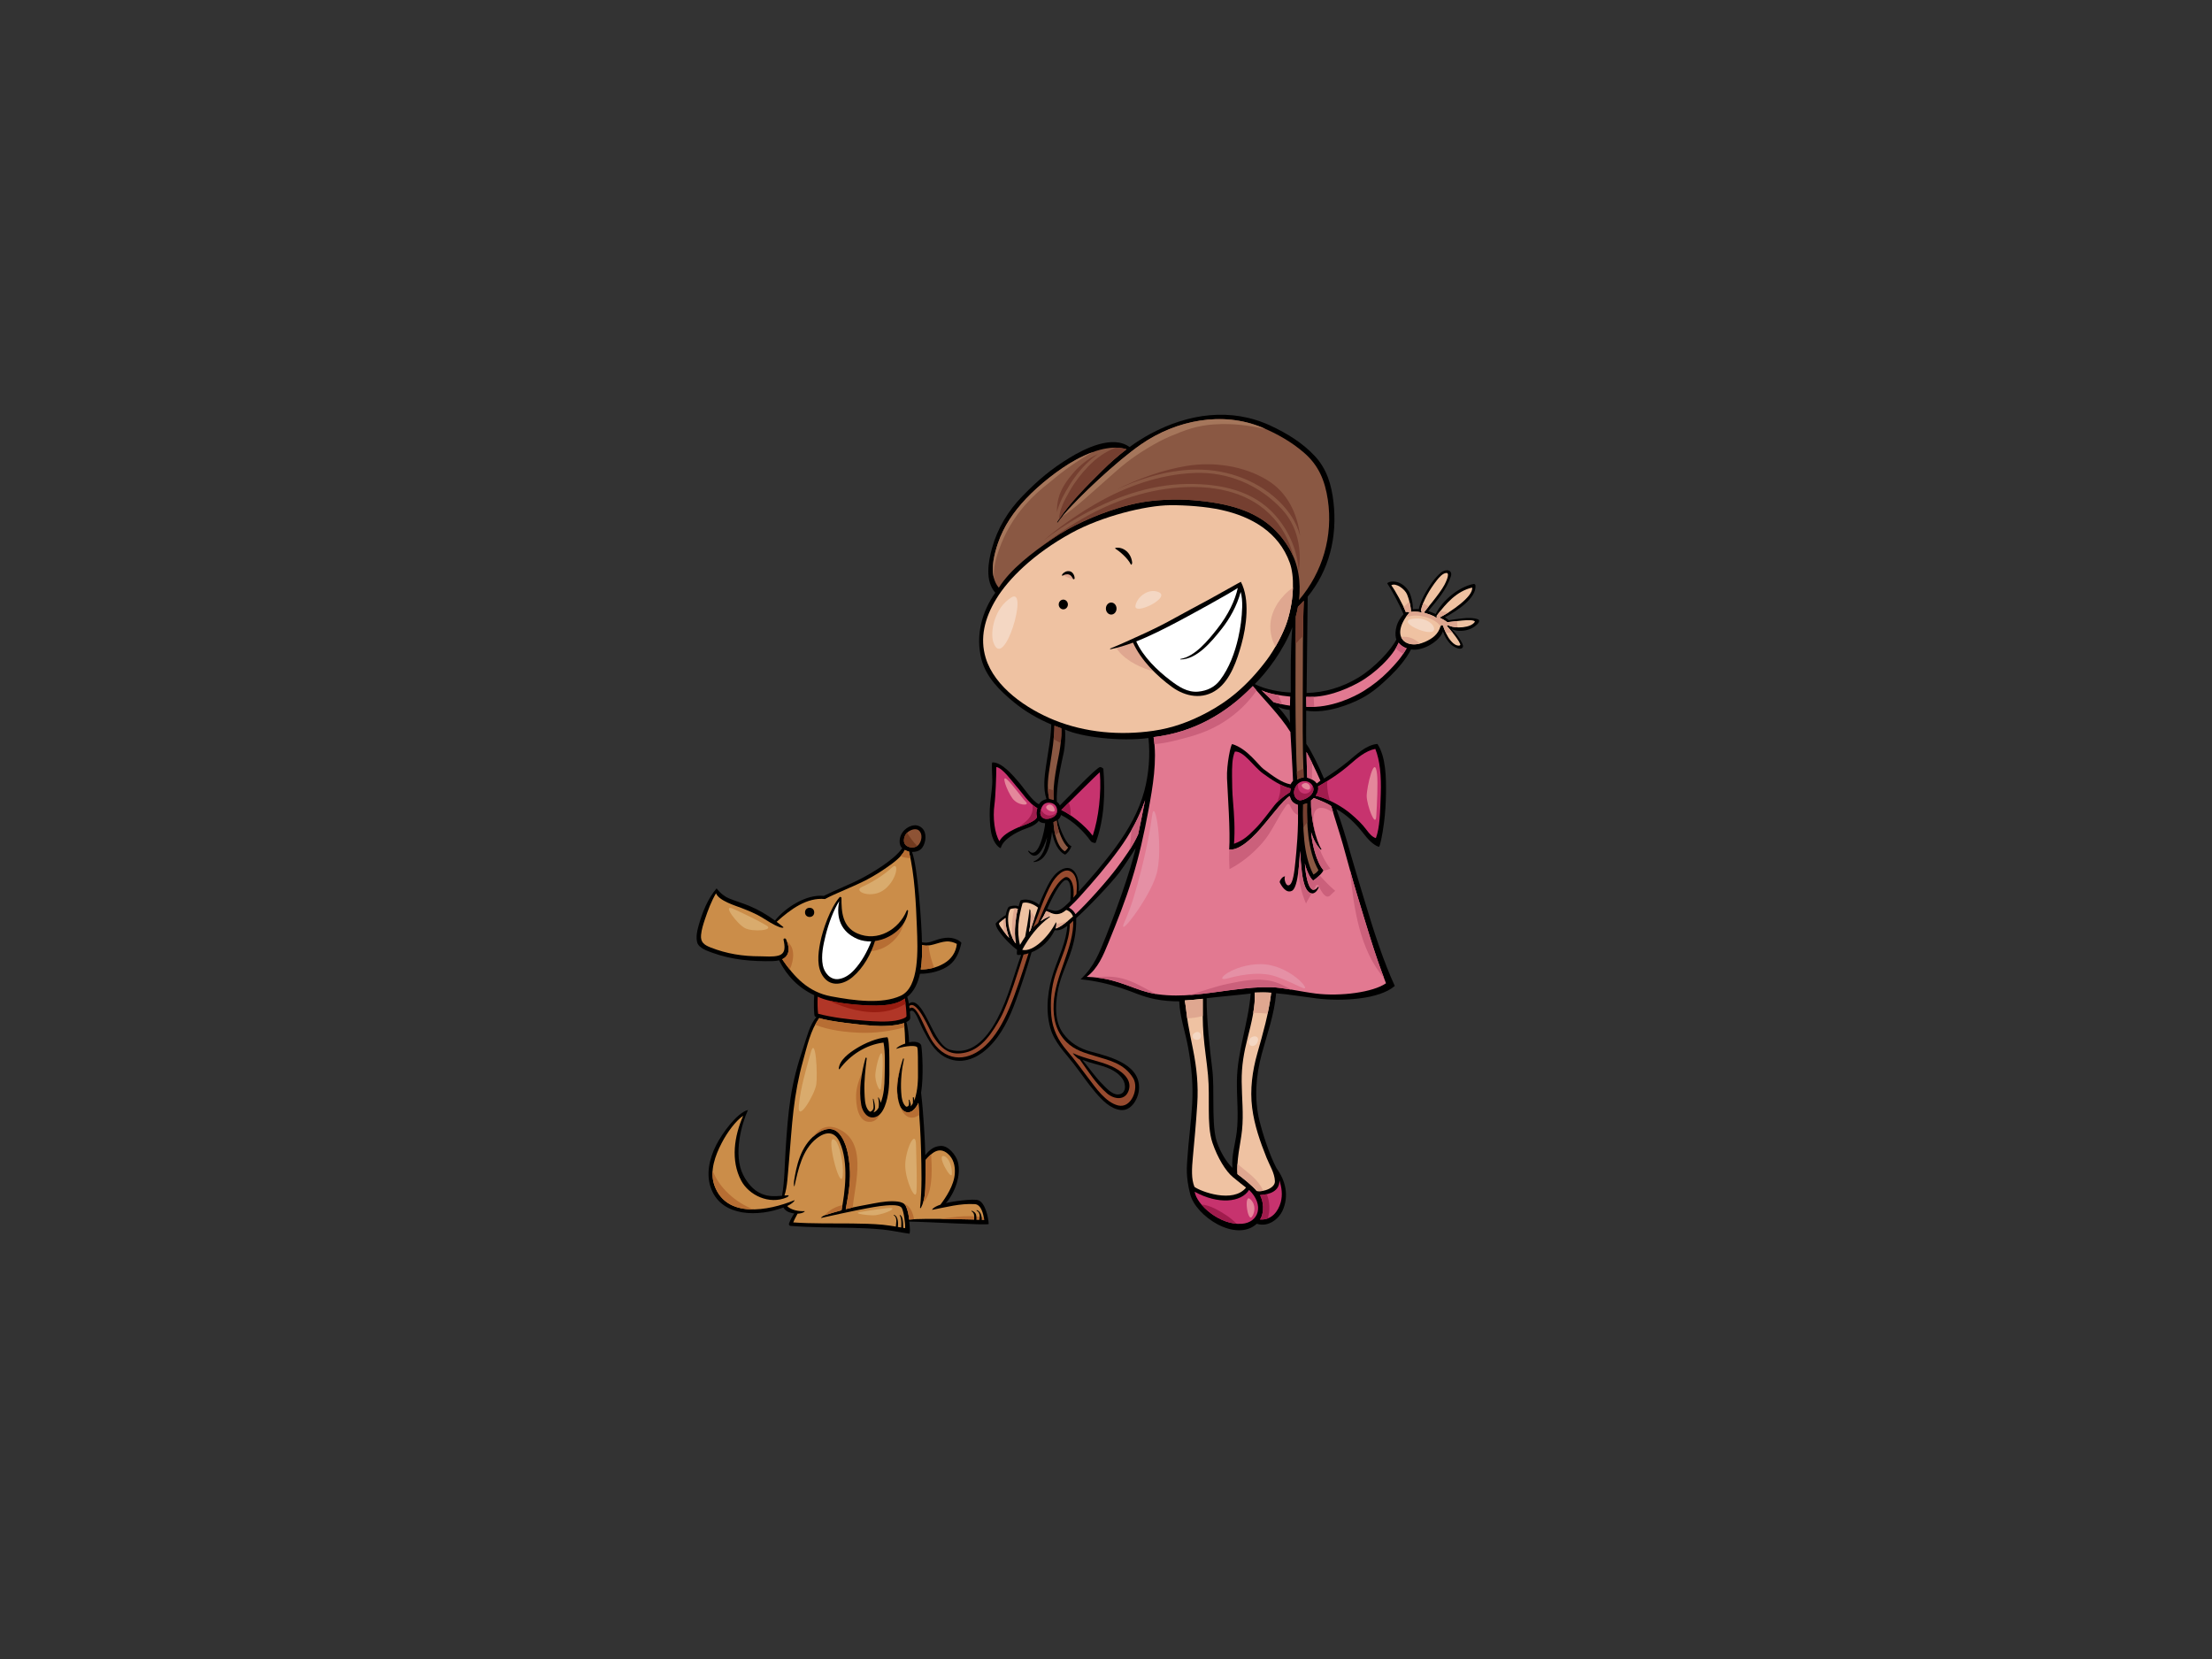 <?xml version="1.0" encoding="utf-8"?>
<!-- Generator: Adobe Illustrator 17.0.0, SVG Export Plug-In . SVG Version: 6.00 Build 0)  -->
<!DOCTYPE svg PUBLIC "-//W3C//DTD SVG 1.1//EN" "http://www.w3.org/Graphics/SVG/1.1/DTD/svg11.dtd">
<svg version="1.1" id="Layer_1" xmlns="http://www.w3.org/2000/svg" xmlns:xlink="http://www.w3.org/1999/xlink" x="0px" y="0px"
	 width="800px" height="600px" viewBox="0 0 800 600" enable-background="new 0 0 800 600" xml:space="preserve">
<rect x="0" y="0" width="800" height="600" fill="#333333" stroke="none"/>
<g>
	<path d="M534.564,223.998c-1.693-0.619-3.46-0.573-5.25-0.396c-1.189,0.116-4.893,0.585-5.343,0.699
		c-0.299-0.227-0.792-0.715-1.41-1.027c4.575-2.443,11.437-7.002,11.071-11.513c-0.031-0.406-0.385-0.626-0.75-0.552
		c-5.305,1.075-11.258,5.928-13.644,10.884c-0.056-0.051-2.261-0.999-2.691-1.07c3.262-3.964,6.48-7.52,8.163-12.524
		c0.806-2.409-1.792-2.935-3.641-1.352c-2.318,1.99-4.036,4.674-5.313,6.861c-0.954,1.624-2.078,3.848-2.644,6.336
		c-0.314-0.13-1.745-0.094-2.166,0.049c0.17-2.012-0.676-5.387-1.461-6.591c-3.272-5.034-8.169-3.299-7.717-2.695
		c1.078,1.436,4.444,7.579,5.839,11.045c-3.503,3.771-3.078,7.937-2.587,9.14c-2.012,3.944-7.945,10.24-13.646,13.711
		c-5.985,3.644-12.418,5.463-18.824,5.617c0-0.825,0.355-29.073,0.396-34.811c7.731-9.497,10.807-21.539,9.316-34.323
		c-0.714-6.131-2.379-11.827-6.637-16.441c-4.465-4.842-10.154-8.323-16.087-11.081c-14.322-6.673-29.74-4.413-43.391,2.898
		c-2.657,1.424-5.192,3.051-7.624,4.823c-6.076-4.496-16.153,0.498-21.594,3.817c-6.81,4.153-11.464,8.102-17.068,13.835
		c-5.201,5.314-9.1,11.727-11.074,18.871c-1.368,4.932-2.621,11.898,1.178,16.159c-4.88,6.87-7.183,15.45-5.047,23.931
		c1.665,6.611,6.742,11.548,11.852,15.735c4.054,3.322,8.617,5.952,13.436,7.982c-0.122,5.05-1.168,10.003-1.897,14.998
		c-0.549,3.766-1.132,8.284,0.171,12.003c-1.216,0.27-2.093,0.787-2.728,1.86c-2.489-1.213-5.082-5.436-7.474-8.199
		c-1.997-2.305-5.936-7.017-9.354-6.952c-0.463,0.009,0.086,5.479-0.071,7.879c-0.18,2.795-0.749,6.065-0.872,8.861
		c-0.116,2.523-0.024,6.032,0.468,8.507c0.954,4.813,3.45,5.935,3.502,5.726c0.807-3.368,6.253-5.868,7.704-6.5
		c1.807-0.78,4.617-1.381,6.032-3.332c0.358,0.473,1.008,0.808,2.301,0.868c-0.099,2.339-2.419,13.515-5.834,10.006
		c-0.146-0.151-0.399,0.023-0.268,0.209c2.862,4.085,5.432-0.726,6.822-5.174c-0.468,3.704-1.661,7.563-4.829,8.741
		c-0.137,0.05-0.099,0.258,0.046,0.247c4.613-0.26,6.082-6.403,6.553-10.945c1.015,5.884,3.513,7.761,4.75,8.282
		c0.646-0.373,1.827-1.656,2.276-3.094c-1.475-0.215-4.158-5.565-4.953-9.497c0.606-0.384,1.019-1.088,1.168-1.756
		c4.555,2.191,8.596,6.352,10.752,9.46c0.316,0.451,1.684,0.898,1.818,0.53c3.162-8.551,3.435-18.108,2.759-26.664
		c-0.02-0.224-0.793-0.663-1.145-0.674c-1.241-0.021-11.355,10.741-14.607,13.914c-0.198-0.549-0.592-1.018-1.063-1.341
		c-0.343-5.366,1.597-13.714,2.543-18.095c0.341-1.583,0.68-6.341,0.375-8.028c5.821,2.71,20.118,4.409,30.208,3.065
		c0.672,6.307,0.095,13.117-1.452,18.962c-1.987,7.494-5.759,14.144-10.301,20.372c-3.95,5.425-10.195,12.691-13.485,16.195
		c0.584-6.042-2.348-11.064-7.44-7.167c-2.414,1.843-3.773,5.008-5.06,7.658c-0.682,1.417-1.282,2.854-1.836,4.308
		c-0.596-0.632-3.625-2.645-6.665-1.627c-0.353,0.683-0.526,1.634-0.719,2.231c-0.91-0.669-3.396-0.101-3.634,0.174
		c-0.253,0.294-0.92,1.736-1.013,2.957c-0.973,0.465-2.765,1.988-3.547,2.871c-0.339,0.384,0.25,1.749,1.001,2.813
		c2.123,3.018,4.995,5.679,6.643,6.863c-0.085,0.631-0.251,1.843,0.253,1.855c0.399,0.011,0.801-0.008,1.201-0.041
		c-2.548,7.011-4.665,15.632-8.624,23.132c-4.201,7.943-9.85,13.229-17.118,11.173c-3.79-1.078-6.526-8.152-8.78-12.227
		c-1.068-1.93-3.618-6.501-6.073-4.407c-0.146-0.848-0.322-1.68-0.58-2.479c2.484-1.958,3.854-5.001,4.58-8.364
		c3.542,0.06,7.893-0.992,10.651-3.121c2.564-1.988,3.694-5.076,4.339-8.057c-0.675-0.884-2.071-1.515-3.537-1.759
		c-1.484-0.236-3.023-0.025-4.732,0.463c-2.127,0.603-3.789,1.649-5.994,1.068c-0.053-6.06-1.575-27.821-3.604-32.635
		c1.354-0.046,2.809-0.235,3.794-1.672c1.3-1.901,1.626-5.225-0.076-6.896c-2.247-2.211-5.549-0.64-7.013,1.272
		c-1.599,2.093-1.464,4.952-0.247,5.929c-2.933,4.338-11.441,9.211-14.665,10.9c-4.443,2.332-9.202,4.096-13.684,6.354
		c-6.329-0.669-13.874,4.2-17.662,8.923c-2.886-2.101-5.981-3.934-9.267-5.298c-2.426-1.016-4.797-1.672-7.342-2.712
		c-1.449-0.594-2.988-1.692-4.51-3.632c-3.271,3.817-5.243,8.902-6.572,13.729c-0.504,1.83-0.903,3.822-0.467,5.704
		c0.502,2.191,3.868,3.248,5.648,3.896c7.063,2.546,14.192,3.124,21.652,2.982c0.886-0.016,1.662-0.121,2.345-0.293
		c2.815,5.671,7.09,10.004,12.708,12.6c-0.22,2.215-0.118,7.513,0.223,7.68c0.177,0.092,0.366,0.158,0.549,0.239
		c-2.508,3.004-3.445,7.335-4.684,10.946c-2.06,5.988-3.668,11.982-4.634,18.25c-0.929,6.067-1.361,12.201-1.771,18.321
		c-0.378,5.695-0.332,11.483-1.321,17.119c-2.605,0.193-4.882,0.375-7.526-0.766c-2.92-1.258-5.123-3.987-6.52-6.754
		c-3.735-7.404-0.503-18.651,1.73-23.512c-3.925,1.014-9.28,8.321-11.486,12.671c-2.496,4.933-3.871,10.78-1.717,16.118
		c4,9.916,16.986,9.897,26.029,6.484c0.314,0.725,1.195,1.364,1.856,1.637c0.634,0.258,1.343,0.442,2.064,0.54
		c-0.816,1.161-1.492,2.514-1.9,3.563c-0.149,0.382,0.067,0.876,0.528,0.91c7.421,0.592,14.885,0.564,22.321,0.712
		c3.649,0.072,7.289,0.262,10.919,0.593c2.994,0.281,7.148,1.189,9.684,1.509c0.436,0.054,0.298-2.277,0.018-4.378
		c7.164,0.113,28.774,1.449,28.752,0.87c-0.083-1.944-1.138-7.601-3.719-8.572c-1.78-0.675-9.723,0.452-11.756,1.032
		c3.12-3.539,5.702-10.127,4.27-15.064c-0.668-2.31-3.316-5.649-5.995-5.624c-2.54,0.037-4.268,1.452-5.738,3.346
		c-0.05-4.31-0.675-15.536-1.52-22.554c0.971-6.083,0.419-14.962,0.082-16.982c-0.232-1.402-2.582-1.732-4.44-1.277
		c-0.036-2.355-0.494-6.038-0.974-7.298c1.092-0.561,1.357-1.018,1.404-1.438c0.039-0.42-0.047-1.603-0.14-2.378
		c1.74-1.717,3.178,3.564,4.951,6.86c1.954,3.618,3.767,7.31,7.481,9.421c5.779,3.282,11.616,0.845,15.887-3.191
		c4.847-4.579,7.825-11.001,10.05-17.129c2.015-5.576,3.882-11.195,5.655-17.409c3.738-1.44,6.662-4.444,8.381-8
		c1.779,0.236,3.106-0.467,4.549-1.581c-0.36,5.608-3.062,11.109-4.82,16.256c-2.244,6.566-3.233,14.004-1.31,20.785
		c1.458,5.126,5.263,8.786,8.411,12.854c2.677,3.464,5.105,7.111,7.967,10.447c2.324,2.704,5.301,5.857,9.038,6.289
		c3.671,0.425,6.136-3.724,6.55-6.753c1.28-9.362-9.576-12.362-17.293-14.37c-4.047-1.06-7.614-3.166-10.116-6.691
		c-2.978-4.188-2.777-9.764-1.998-14.594c1.466-9.094,7.077-15.187,6.782-27.001c4.056-3.563,12.635-12.552,15.707-16.63
		c1.622-2.161,4.708-6.895,5.797-8.741c-1.764,8.236-7.785,24.601-10.673,31.775c-2.439,6.049-4.29,11.094-9.249,15.721
		c5.63,0.585,10.053,1.668,14.75,3.194c4.582,1.489,7.395,3.033,12.167,3.988c3.094,0.624,6.108,0.8,8.76,0.8
		c0.177,5.399,2.209,11.18,3.181,16.499c1.265,6.924,1.896,13.59,1.5,20.627c-0.366,6.537-1.306,13.032-1.727,19.566
		c-0.189,2.973-0.664,6.57,1.028,13.123c2.039,7.88,16.459,17.525,24.069,10.623c4.427,1.415,8.098-2.087,9.288-4.682
		c2.392-5.194,1.246-10.842-2.14-15.36c-2.725-5.181-5.256-13.364-6.176-17.166c-1.958-8.094-1.31-16.214,0.817-24.185
		c1.884-7.056,4.585-14.356,5.2-21.966c4.439,0.361,10.168,1.31,14.604,1.86c9.292,1.148,22.74,0.353,28.314-4.513
		c-4.161-9.116-7.344-18.939-11.231-31.834c-1.664-5.512-3.337-11.01-4.925-16.545c-1.434-4.983-2.99-10.391-4.98-15.59
		c3.984,2.186,7.189,5.443,9.94,8.993c1.276,1.645,3.405,4.09,5.455,4.655c0.364,0.098,1.265-4.175,1.861-8.839
		c0.437-3.455,0.642-6.934,0.69-10.417c0.069-5.531,0.039-13.173-3.082-17.953c-4.129,0.344-7.674,3.936-10.784,6.467
		c-2.618,2.121-5.684,4.317-8.548,6.067c-1.564-3.887-4.994-10.755-6.408-12.556c-0.023-1.116-0.051-2.22-0.051-3.327
		c-0.011-2.887,0-5.775,0.017-8.666c7.538,1.188,16.268-2.487,20.09-4.508c4.034-2.135,7.252-5.051,10.516-8.218
		c2.626-2.543,5.578-6.031,7.317-9.428c4.259,0.757,10.475-3.05,11.539-6.56c0.544,1.678,1.582,3.536,2.901,4.754
		c0.721,0.672,3.537,2.44,4.295,0.977c0.556-1.07-2.562-5.238-4.146-6.526c3.17,1.401,7.614,0.459,9.764-2.218
		C534.96,224.968,535.15,224.214,534.564,223.998z M391.641,382.565c0.079-0.011,0.16,0.002,0.254,0.03
		c1.996,0.737,4.196,1.339,6.353,2.064c0.253-0.08,0.448,0.016,0.563,0.19c3.135,1.1,6.127,2.516,8.194,5.087
		c1.787,2.218,0.89,6.648-2.275,6.745c-0.12,0-0.206-0.028-0.289-0.081c-3.622,0.561-9.19-7.136-11.531-10.651
		c-0.327-0.415-0.633-0.836-0.908-1.279c-0.288-0.374-0.573-0.742-0.866-1.11C390.773,383.102,391.215,382.497,391.641,382.565z
		 M447.339,391.07c-0.073,6.167,0.682,12.298-0.069,18.445c-0.502,4.067-1.949,8.646-1.543,12.87
		c-2.158-2.082-4.282-5.539-5.61-9.343c-1.326-3.806-1.235-10.683-1.28-13.419c-0.08-4.733,0.121-8.949-0.488-13.66
		c-0.682-5.29-2.033-17.607-1.947-24.948c3.277-0.422,11.293-1.126,15.929-1.684C451.444,370.301,447.465,380.064,447.339,391.07z
		 M462.207,255.628c1.105,0.566,2.875,1.054,4.23,1.124c0.031,1.583,0.081,3.158,0.132,4.735
		C465.627,259.37,462.283,255.715,462.207,255.628z M466.81,250.444c-3.542-0.105-9.082-1.011-13.003-3.037
		c4.343-4.279,10.396-12.182,13.578-20.545C466.7,234.897,466.822,242.429,466.81,250.444z M387.1,325.85
		c-0.6,0.614-1.216,1.222-1.87,1.794c-1.082,0.938-2.467,2.007-3.973,1.74c-0.844-0.146-1.71-0.419-2.557-0.657
		c0.835-1.859,3.772-8.351,6.033-10.117C386.122,317.526,387.793,318.815,387.1,325.85z"/>
	<path fill="#C7336E" d="M375.052,295.508c-0.852,1.865-4.887,2.779-7.951,4.256c-1.994,0.961-4.572,2.366-5.654,4.462
		c-1.718-2.781-2.457-8.439-1.791-13.211c0.4-2.849,0.678-10.643,0.678-13.61c2.227,0.26,5.701,5.222,7.193,6.895
		c2.265,2.527,4.586,6.29,7.64,8.007C374.767,293.405,374.698,294.544,375.052,295.508z"/>
	<path fill="#C7336E" d="M397.772,279.293c0.586,7.509-0.405,16.493-2.576,22.954c-2.782-3.746-8.127-7.87-11.362-9.289
		C386.127,290.75,396.92,279.855,397.772,279.293z"/>
	<path fill="#CB8D49" d="M333.466,341.746c2.663,0.943,5.843-1.044,8.714-1.251c1.56-0.121,2.945,0.372,3.877,0.881
		c-0.297,3.035-1.989,5.489-4.646,7.054c-2.97,1.751-5.958,2.155-8.415,2.215C333.471,347.656,333.529,344.528,333.466,341.746z"/>
	<path fill="#8E5335" d="M327.955,301.258c1.056-1.064,3.475-2.138,4.688-0.576c0.996,1.278,0.699,3.313-0.258,4.639
		c-1.24,1.71-3.732,1.413-4.874,0.273C326.371,304.45,327.03,302.186,327.955,301.258z"/>
	<path fill="#723A1F" d="M328.058,301.171c-0.033,0.029-0.074,0.058-0.103,0.087c-0.924,0.929-1.584,3.192-0.444,4.336
		c0.972,0.977,2.902,1.296,4.223,0.325C330.313,304.596,329.139,302.916,328.058,301.171z"/>
	<path fill="#CB8D49" d="M331.734,378.801c0.339,0.805,0.221,5.482,0.268,8.193c0.065,3.561-0.062,7.154-1.154,10.565
		c-0.376,1.172-1.729,3.969-3.317,2.523c-1.262-1.159-1.498-3.367-1.608-5.18c-0.24-3.979,0.173-8.051,0.997-11.903
		c0.039-0.191-0.269-0.267-0.327-0.087c-1.732,5.287-3.136,11.535-1.15,16.93c0.741,2.002,2.673,3.26,4.638,1.838
		c0.811-0.591,1.643-1.838,2.08-2.811c0.462,6.167,0.792,11.399,0.935,16.898c0.179,7.01,0.403,14.013-0.344,20.993
		c-0.018,0.188,0.228,0.243,0.31,0.084c1.458-2.832,1.594-5.88,1.63-8.996c0.037-2.779,0.048-5.55,0.086-8.329
		c2.111-2.484,4.774-4.99,7.963-2.299c2.144,1.804,2.755,4.499,2.582,7.161c-0.283,4.381-3.282,8.747-5.192,11.297
		c-2.61,0.872-3.211,1.91-2.937,1.866c4.808-0.911,10.103-2.385,15.384-2.051c2.317,0.147,3.069,3.629,3.36,5.657
		c-2.868-0.041-21.75-0.67-27.146-0.064c-0.12-1.731-0.585-3.764-1.236-5.007c-0.525-0.987-1.773-1.383-2.918-1.517
		c-2.577-0.296-5.404,0.04-8.775,0.693c-3.359,0.647-6.71,1.203-9.994,2.053c1.316-6.805,1.747-10.899,1.452-14.957
		c-0.295-4.036-1.05-9.12-3.786-12.32c-2.462-2.878-6.003-1.691-8.589,0.328c-5.564,4.327-6.932,11.661-7.734,16.56
		c-0.262,1.603,0.044,2.448,0.128,2.065c1.356-6.103,2.828-13.19,7.983-17.23c3.371-2.644,6.581-2.702,8.406,1.39
		c3.338,7.49,1.816,18.291,0.626,24.566c-2.376,0.643-4.639,1.329-6.034,1.795c-0.836,0.277-1.667,1.054-1.307,0.975
		c2.298-0.505,11.616-2.582,16.629-3.497c3.01-0.552,6.111-1.124,9.179-1.107c1.149,0,2.795,0.183,3.298,0.968
		c0.76,1.182,1.392,6.091,1.224,7.351c-0.804-0.159-6.199-1.076-8.088-1.244c-3.713-0.341-7.444-0.412-11.164-0.458
		c-7.075-0.084-14.128,0.113-21.19-0.389c0.425-1.127,1.009-2.108,1.551-3.16c1.928-0.027,2.954-0.951,2.477-0.918
		c-1.9,0.126-4.858-0.34-6.231-1.849c2.22-1.021,2.978-2.245,2.565-2.077c-9.343,3.799-24.635,6.751-28.921-5.498
		c-1.77-5.071,0.333-10.707,2.637-15.158c2.063-3.992,5.066-8.029,7.808-9.923c-3.246,7.335-4.579,16.163-0.744,23.436
		c2.784,5.279,10.136,8.879,16.533,6.081c0.564-0.252,0.851-0.773,0.525-0.757c-0.3,0.02-1.107,0.068-1.394,0.088
		c1.054-3.001,1.181-7.352,1.678-12.783c0.544-6.018,0.888-12.056,1.601-18.066c0.715-6.018,1.796-11.999,3.434-17.84
		c1.424-5.076,2.732-11.202,5.88-15.469c3.331,1.169,15.025,2.487,19.552,2.775c2.918,0.189,7.807,0.162,11.123-0.974
		c0.198,1.987,0.369,5.113,0.413,7.407c-2.837,0.961-3.369,1.945-3.237,1.898C327.851,378.123,331.4,378.001,331.734,378.801z"/>
	<path fill="#B13627" d="M323.88,369.131c-3.478,0.547-7.361,0.292-10.857,0.041c-5.79-0.419-12.04-1.178-17.141-2.542
		c-0.221-1.895-0.264-4.136-0.137-6.178c4.35,2.215,13.575,2.978,18.294,3.185c8.412,0.364,11.404-1.182,13.226-2.514
		c0.332,2.386,0.53,4.232,0.586,6.359C327.866,368.064,325.711,368.843,323.88,369.131z"/>
	<path fill="#981D11" d="M319.301,365.893c2.995-0.396,5.719-1.396,8.215-2.808c-0.077-0.628-0.156-1.263-0.252-1.963
		c-1.822,1.332-4.814,2.878-13.226,2.514c-3.585-0.162-9.761-0.634-14.43-1.827C305.741,364.762,313.034,366.726,319.301,365.893z"
		/>
	<path fill="#CB8D49" d="M325.741,360.13c-6.84,3.123-16.77,1.781-25.182,0.207c-8.187-1.533-13.232-6.893-17.663-13.417
		c2.483-1.17,3.016-3.741,1.389-7.234c-0.21-0.451-1.019-0.355-0.903,0.197c0.496,2.344,0.903,5.002-1.906,5.732
		c-2.069,0.538-4.449,0.243-6.57,0.243c-6.25,0.007-12.07-0.896-17.908-3.191c-2.401-0.948-3.693-1.933-3.453-4.534
		c0.184-1.992,0.826-3.957,1.46-5.841c1.013-3.02,2.268-6.379,3.949-9.211c1.088,2.736,7.07,4.468,9.301,5.344
		c2.48,0.967,4.895,1.943,7.194,3.304c2.4,1.426,3.918,2.599,6.566,3.61c0.891,0.331,1.647,0.229,1.187-0.141
		c-0.751-0.622-1.528-1.223-2.32-1.811c5.065-4.56,10.977-8.909,17.484-8.235c3.452-1.912,10.728-4.663,15.305-7.098
		c2.577-1.376,5.059-2.911,7.428-4.603c2.209-1.568,4.971-3.54,6.166-6.061c0.458,0.292,0.967,0.495,1.472,0.565
		c2.071,8.498,2.533,18.78,2.873,27.508C331.923,343.413,332.576,357.007,325.741,360.13z"/>
	<path fill="#B76E33" d="M337.835,349.953c-0.975-2.598-1.713-5.243-2.025-8.008c-0.81,0.097-1.6,0.066-2.344-0.199
		c0.063,2.782,0.005,5.91-0.468,8.898C334.457,350.61,336.113,350.445,337.835,349.953z"/>
	<path fill="#B76E33" d="M311.101,373.509c5.477,0.195,10.776-0.556,16.007-1.943c-0.043-0.564-0.09-1.088-0.133-1.553
		c-3.316,1.136-8.205,1.162-11.123,0.974c-4.526-0.288-16.221-1.606-19.552-2.775c-0.545,0.742-1.021,1.559-1.466,2.395
		C299.877,372.669,306.008,373.321,311.101,373.509z"/>
	<path fill="#B76E33" d="M330.081,401.68c-1.965,1.422-3.897,0.164-4.638-1.838c-1.516-4.11-1.058-8.724,0.015-13.02
		c-1.335,3.771-1.607,7.883-0.43,11.792c0.558,1.84,1.452,4.45,3.379,5.307c1.474,0.65,2.856,0.175,4.064-0.738
		c-0.094-1.399-0.201-2.825-0.31-4.314C331.724,399.842,330.891,401.089,330.081,401.68z"/>
	<path fill="#B76E33" d="M318.551,400.726c-0.841,1.378-2.367,2.431-3.977,1.462c-1.93-1.148-2.542-3.4-2.883-5.486
		c-0.415-2.542-0.455-5.501-0.104-8.389c-1.013,2.458-1.859,4.967-1.958,7.613c-0.115,3.203,0.475,10.253,5.225,9.798
		c2.809-0.26,3.984-3.379,4.512-6.723C319.14,399.613,318.874,400.185,318.551,400.726z"/>
	<path fill="#B76E33" d="M308.397,436.712c0.885-8.95,5.475-23.94-5.424-28.552c-3.983-1.687-6.875,0.084-9.089,3.106
		c0.34-0.315,0.687-0.618,1.062-0.906c2.586-2.02,6.127-3.206,8.589-0.328c2.736,3.2,3.491,8.284,3.786,12.32
		c0.295,4.058-0.135,8.152-1.452,14.957C306.706,437.093,307.552,436.892,308.397,436.712z"/>
	<path fill="#B76E33" d="M336.905,424.92c0.105-2.482,0.026-4.961-0.152-7.434c-0.704,0.595-1.365,1.319-1.976,2.032
		c-0.038,2.779-0.049,5.55-0.086,8.329c-0.027,2.478-0.131,4.904-0.901,7.224C336.301,432.588,336.766,428.229,336.905,424.92z"/>
	<path fill="#B76E33" d="M346.097,440.055c-2.088,0.204-4.155,0.564-6.242,0.777c6.879,0.06,14.36,0.297,16.082,0.318
		c-0.04-0.266-0.086-0.571-0.146-0.874C352.61,439.734,349.337,439.743,346.097,440.055z"/>
	<path fill="#B76E33" d="M304.354,437.711c0.113-0.583,0.223-1.213,0.332-1.866c-2.383,0.511-4.901,1.778-6.366,3.661
		C299.715,439.04,301.978,438.353,304.354,437.711z"/>
	<path fill="#B76E33" d="M330.257,439.469c-0.503-1.624-1.429-3.525-3.223-4.029c0.211,0.184,0.387,0.395,0.521,0.641
		c0.651,1.243,1.117,3.275,1.236,5.007c0.497-0.06,1.109-0.105,1.81-0.143C330.512,440.449,330.404,439.955,330.257,439.469z"/>
	<path fill="#B76E33" d="M257.736,423.393c-0.134,1.758,0.016,3.51,0.607,5.208c2.345,6.688,7.968,8.84,14.112,8.799
		C265.907,434.788,260.204,429.709,257.736,423.393z"/>
	<path fill="#B76E33" d="M329.257,310.373c-0.167-0.814-0.332-1.631-0.522-2.418c-0.504-0.069-1.014-0.273-1.472-0.565
		c-0.384,0.811-0.944,1.561-1.58,2.265C326.778,310.117,328.003,310.342,329.257,310.373z"/>
	<path fill="#B76E33" d="M282.897,346.92c0.88,1.291,1.785,2.542,2.734,3.72c1.667-3.632,1.92-8.094-1.029-10.173
		C285.793,343.56,285.188,345.843,282.897,346.92z"/>
	<path fill="#B76E33" d="M315.41,339.895c-5.311,0.72-8.928-2.913-10.54-7.448c-0.331,3.071,0.176,6.075,2.258,8.295
		c7.15,7.635,19.316,0.613,20.02-8.625C324.219,336.12,319.994,339.276,315.41,339.895z"/>
	<path fill="#8A5843" d="M360.929,196.448c2.091-6.156,5.744-11.409,10.17-16.102c4.728-5.01,11.84-10.662,17.832-13.958
		c8.9-4.895,14.882-5.048,18.498-3.893c-3.124,2.372-6.077,4.984-8.855,7.75c-5.837,5.813-11.768,11.581-16.219,18.563
		c-0.079,0.122,0.116,0.214,0.195,0.102c3.897-5.716,20.286-21.411,30.224-28.263c12.581-8.678,29.323-12.062,43.82-5.984
		c5.374,2.252,10.502,5.181,14.927,8.978c5.404,4.644,7.67,10.177,8.705,17.096c1.959,13.114-1.878,26.235-10.426,36.255
		c0.748-6.49-0.185-13.083-3.632-18.839c-5.439-9.09-13.39-13.449-23.281-15.634c-5.28-1.164-12.9-2.001-18.888-1.84
		c-7.626,0.211-12.704,0.95-19.936,3.176c-7.785,2.396-16.749,6.368-23.473,11.015c-7.563,5.229-15.128,11.01-19.357,17.685
		C357.553,208.204,359.316,201.198,360.929,196.448z"/>
	<path fill="#A5765B" d="M384.181,186.788c1.204-0.748,2.314-1.612,3.475-2.5c5.243-3.992,15.038-13.347,19.78-17.031
		c4.241-3.3,10.733-7.337,15.735-9.441c5.695-2.4,9.849-3.924,15.897-4.323c7.188-0.475,12.581,0.424,18.559,1.622
		c-0.341-0.149-0.684-0.304-1.032-0.453c-14.497-6.077-31.238-2.693-43.82,5.984C403.881,166.782,389.836,179.985,384.181,186.788z"
		/>
	<path fill="#A5765B" d="M395.263,163.492c-1.919,0.687-4.023,1.628-6.331,2.896c-5.992,3.296-13.104,8.948-17.832,13.958
		c-4.426,4.693-8.079,9.946-10.17,16.102c-1.254,3.689-2.583,8.733-1.4,12.84c-0.432-3.515,0.683-7.43,1.789-10.544
		c2.095-5.922,5.287-11.406,9.449-16.129c2.736-3.094,5.747-5.81,8.952-8.247C384.532,170.252,389.718,166.547,395.263,163.492z"/>
	<path fill="#8A5843" d="M471.176,247.828c-0.039,11.183-0.143,22.188,0.311,33.361c-0.801,0.061-1.712,0.355-2.331,0.756
		c-0.927-17.102-0.588-45.171-0.52-58.942c0.32-1.176,0.585-2.364,0.797-3.564c0.736-0.708,1.439-1.439,2.11-2.182
		C471.178,224.469,471.195,241.754,471.176,247.828z"/>
	<path fill="#E27991" d="M466.552,255.213c-1.83-0.189-4.985-0.963-5.905-1.256c-1.413-1.469-2.891-2.89-4.389-4.285
		c2.905,1.395,6.863,1.888,10.37,2.264C466.589,252.726,466.538,254.113,466.552,255.213z"/>
	<path fill="#8A5843" d="M386.294,306.478c-0.246,0.542-0.772,1.109-1.189,1.408c-1.533-0.814-2.598-3.066-3.137-4.792
		c-0.597-1.9-0.854-3.807-0.958-5.761c0.397-0.148,0.771-0.332,1.121-0.55C382.482,300.243,384.474,305.118,386.294,306.478z"/>
	<path fill="#C7336E" d="M381.583,294.961c-0.83,0.812-2.145,1.267-3.254,1.2c-1.413-0.085-2.263-1.212-2.051-2.545
		c0.172-1.101,0.598-2.308,1.529-2.92c1.103-0.723,2.956-0.447,3.827,0.529C382.506,292.205,382.613,293.96,381.583,294.961z"/>
	<path fill="#8A5843" d="M383.093,272.288c-0.455,2.649-2.556,11.38-1.987,17.056c-0.51-0.245-1.066-0.363-1.635-0.4
		c-1.024-4.467-0.338-8.272,0.393-12.951c0.662-4.262,1.462-9.188,1.492-13.52c0.828,0.326,1.664,0.635,2.501,0.934
		C383.966,266.768,383.518,269.833,383.093,272.288z"/>
	<path fill="#EFC2A2" d="M381.305,260.435c-9.858-3.978-21.609-11.851-24.824-22.533c-2.128-7.076-0.481-14.221,3.861-21.343
		c4.339-7.117,13.348-16.24,27.147-23.804c11.081-6.081,26.873-9.969,35.726-10.041c5.655-0.046,12.925,0.484,18.446,1.696
		c10.903,2.395,20.792,7.984,24.807,19.14c1.658,4.605,1.669,12.648-0.837,20.833c-1.476,4.816-4.829,10.755-7.481,14.289
		c-7.314,9.744-14.311,15.132-21.616,19.027c-6.145,3.285-12.419,5.599-19.402,6.605
		C405.102,266.032,392.62,264.996,381.305,260.435z"/>
	<path fill="#974B2F" d="M380.444,319.406c1.322-2.281,4.436-5.955,7.054-4.054c2.363,1.719,1.984,5.708,1.813,7.944
		c-0.212,0.247-0.877,1.131-1.102,1.371c0.556-5.641-1.625-8.184-3.204-7.287c-1.935,1.096-3.49,3.572-4.556,5.443
		c-1.978,3.473-3.515,7.336-5.03,11.026v0.004c-0.615,0.487-1.215,1.012-1.776,1.575
		C375.864,330.253,377.601,324.314,380.444,319.406z"/>
	<path fill="#EFC2A2" d="M361.306,333.939c0.293-0.547,1.654-1.43,2.364-1.932c-0.167,1.891,0.435,4.895,1.311,7.199
		C364.392,338.666,361.009,334.491,361.306,333.939z"/>
	<path fill="#EFC2A2" d="M367.191,334.467c-0.177,1.749-0.212,4.659,0.244,6.742c-1.692-1.604-4.081-8.41-2.117-12.337
		c0.125-0.258,1.733-0.552,2.801-0.177C367.602,330.596,367.378,332.641,367.191,334.467z"/>
	<path fill="#EFC2A2" d="M368.906,341.732c-1.315-5.02-0.481-10.162,0.927-15.137c1.398-0.555,3.851,0.249,5.577,1.654
		c-0.984,2.696-1.827,5.45-2.714,8.184c-0.194,0.217-0.373,0.447-0.56,0.675c0.536-2.237,0.72-5.333,0.576-7.475
		c-0.04-0.635-0.373-0.954-0.396-0.762c-0.364,3.375-1.165,7.979-1.549,9.886C370.238,339.525,369.377,340.942,368.906,341.732z"/>
	<path fill="#974B2F" d="M356.43,378.145c-5.699,5.395-13.679,6.49-19.035-1.288c-3.166-4.598-5.702-14.196-8.444-12.138
		c-0.028-0.304-0.058-0.6-0.098-0.892c0.006-0.007,0.008-0.007,0.014-0.007c2.86-2.505,7.604,9.35,8.653,11.013
		c3.385,5.317,6.72,6.983,11.703,5.828c6.045-1.4,9.793-7.419,12.633-12.543c2.832-5.112,7.051-18.841,8.317-22.895
		c0.615-0.102,1.224-0.256,1.823-0.449C367.093,359.836,363.545,371.41,356.43,378.145z"/>
	<path fill="#974B2F" d="M409.847,389.955c-3.256-5.402-8.833-6.502-13.392-7.903c-4.09-1.249-7.724-2.16-10.84-5.275
		c-3.746-3.744-4.78-8.513-4.552-13.668c0.457-10.375,7.365-20.425,7.087-30.084c-0.143,0.128-1.061,1.016-1.244,1.169
		c-0.043,6.42-3.417,12.775-5.195,18.293c-1.531,4.738-1.918,9.86-1.483,14.857c0.44,4.954,2.5,8.984,5.707,12.707
		c2.757,3.193,5.162,6.54,7.708,9.898c2.628,3.459,6.252,8.767,10.743,9.852C409.224,400.978,412.009,393.55,409.847,389.955z
		 M405.936,396.06c-4.936,1.937-9.437-5.018-12.116-9.112c-0.857-1.085-1.658-2.225-2.525-3.308
		c-0.033-0.037-0.039-0.075-0.056-0.109c-0.466-0.411,0.068-1.258,0.671-0.919c0.919,0.523,1.98,0.841,3.023,1.172
		c0.522,0.112,1.04,0.286,1.554,0.456c0.064-0.002,0.132,0.009,0.202,0.032c0.348,0.138,0.715,0.264,1.086,0.398
		c0.549,0.178,1.096,0.36,1.636,0.564c0.042,0.019,0.086,0.028,0.132,0.044c0.127,0.048,0.249,0.099,0.373,0.149
		c2.736,0.982,5.535,2.176,7.033,4.608c0.103,0.173,0.2,0.35,0.289,0.539c0.273,0.459,0.457,0.95,0.502,1.478
		C408.065,393.658,407.713,395.363,405.936,396.06z"/>
	<path fill="#EFC2A2" d="M388.085,331.435c-0.424-1.077-1.243-1.952-2.46-2.35c-0.636,0.519-1.225,0.931-1.684,1.126
		c-2.323,0.983-3.547-0.006-5.592-0.712c-0.595,1.28-1.245,2.528-2.029,3.667c1.007-0.699,2.087-1.305,3.245-1.745
		c0.142-0.055,0.229,0.148,0.109,0.228c-4.242,3.033-7.498,7.293-9.971,11.868c3.897,0.984,9.643-4.849,12.134-9.876
		c0.21-0.416,0.38,0.976-0.087,2.16C383.122,335.564,385.551,333.721,388.085,331.435z"/>
	<path fill="#E27991" d="M404.803,307.02c-4.422,6.091-9.38,11.846-14.422,17.43c-0.899,0.987-2.391,2.549-3.796,3.821
		c1.071,0.521,1.872,1.354,2.378,2.361c4.341-4.054,11.446-12.03,14.966-16.724c2.773-3.698,5.799-7.897,7.71-12.182
		c0.741-3.456,1.431-6.935,2.11-10.421c0.122-0.644,0.254-1.285,0.395-1.926C411.975,295.707,408.731,301.612,404.803,307.02z"/>
	<path fill="#EFC2A2" d="M431.445,418.179c0.444-4.694,1.116-11.915,1.564-18.925c0.43-6.69-0.201-13.118-1.529-19.675
		c-0.64-3.169-1.282-6.338-1.841-9.521c-0.477-2.717-0.649-5.518-1.152-8.232c2.17-0.12,4.344-0.333,6.507-0.598
		c-0.01,5.186-0.068,8.578,0.257,12.877c0.375,4.992,1.19,9.778,1.645,14.765c0.388,4.218,0.256,8.49,0.286,12.724
		c0.029,3.737,0.121,8.23,1.35,11.808c1.85,5.393,4.773,10.176,7.339,12.297c2.565,2.126,3.947,3.176,4.777,3.81
		c-4.647,5.814-16.496,1.402-18.669-0.272C430.827,426.319,431,422.865,431.445,418.179z"/>
	<path fill="#C7336E" d="M449.143,442.601c-7.977,0.599-16.37-6.901-17.079-11.596c8.499,4.694,16.814,3.898,19.68-0.652
		C457.374,435.788,455.238,442.143,449.143,442.601z"/>
	<path fill="#C7336E" d="M463.192,434.824c-0.867,3.177-3.251,6.535-7.475,6.212c0.867-1.22,1.923-4.812,0.006-8.815
		c3.508-0.191,7.111-1.472,6.993-5.332C463.537,429.466,463.934,432.112,463.192,434.824z"/>
	<path fill="#A01C4D" d="M443.586,439.57c-2.147-1.419-5.862-3.755-9.066-3.939c2.833,3.359,7.703,6.54,12.674,6.938
		C446.104,441.421,444.85,440.407,443.586,439.57z"/>
	<path fill="#A01C4D" d="M458.518,440.657c0.83-2.897,0.78-5.994-0.388-8.768c-0.775,0.182-1.593,0.287-2.405,0.331
		c1.917,4.004,0.861,7.596-0.006,8.815C456.761,441.114,457.694,440.973,458.518,440.657z"/>
	<path fill="#EFC2A2" d="M454.728,380.964c-1.803,6.389-2.707,13.035-1.87,19.663c0.799,6.317,2.878,12.272,5.242,18.156
		c1.092,2.723,2.883,5.422,2.992,8.424c0.086,2.475-4.16,3.975-6.551,3.537c-1.77-2.036-4.62-4.334-6.991-6.112
		c-0.176-2.207,0-4.685,0.431-7.796c0.378-2.703,0.94-5.376,1.218-8.092c0.607-5.85-0.085-11.698-0.129-17.563
		c-0.049-5.833,0.777-10.365,2.197-16.014c1.23-4.895,2.843-11.072,2.53-16.187c1.97-0.086,3.947-0.086,5.945,0.05
		C458.844,366.601,456.794,373.619,454.728,380.964z"/>
	<path fill="#E27991" d="M485.742,305.636c1.668,5.89,3.2,11.812,4.975,17.668c3.561,11.691,6.352,21.535,10.548,32.311
		c-4.688,3.278-16.466,4.816-25.396,3.718c-5.046-0.621-11.533-2.152-16.195-2.305c-3.876-0.117-8.584,0.268-14.691,1.066
		c-8.859,1.154-17.344,2.727-26.281,1.503c-8.586-1.178-13.764-5.921-25.672-6.309c4.067-3.064,5.982-7.774,7.871-12.395
		c3.097-7.569,6.065-15.017,8.488-22.862c2.631-8.497,4.344-16.323,5.973-25.05c1.558-8.375,3.194-17.821,1.851-26.398
		c14.29-1.681,26.104-8.374,35.885-18.442c3.704,4.488,10.015,10.791,13.547,16.523c0.012,0.019,0.034,0.019,0.052,0.024
		c0.066,1.542,0.801,13.486,0.948,17.709c-0.33,0.336-0.663,0.844-0.902,1.281c-3.156-0.578-6.207-2.886-9.758-5.535
		c-1.913-1.419-5.832-7.382-11.318-9.03c-0.508-0.153-2.109,7.451-1.898,12.433c0.246,5.682,1.263,19.431,0.779,25.694
		c3.674,0.415,8.057-4.036,9.911-5.973c4.064-4.248,9.618-12.189,12.025-13.354c0.311,1.645,1.188,2.668,2.878,3.176
		c0.396,8.871-0.538,17.063-0.858,20.479c-0.395,4.274-0.934,7.477-1.923,8.349c-1.471,1.287-2.354-2.114-1.825-2.96
		c-0.972-0.096-2.105,1.744-1.917,2.15c0.573,1.226,2.29,4.192,4.442,3.049c2.379-1.265,2.702-12.059,2.917-14.379
		c0.338,5.825,0.765,10.319,1.85,12.941c1.272,3.077,3.578,3.245,4.889,0.219c0.067-0.159-0.163-0.298-0.272-0.159
		c-3.016,3.869-4.524-3.726-4.725-8.532c0.35,2.06,1.852,5.393,2.966,6.22c0.938-0.498,3.256-2.521,3.746-3.745
		c-2.482-2.722-4.143-9.451-4.462-13.75c0.75,2.43,1.836,4.689,3.444,6.294c0.142,0.139,0.333-0.088,0.236-0.231
		c-1.978-2.967-3.886-11.401-3.722-17.544c0.355-0.268,0.703-0.554,0.997-0.871c2.776,1.039,5.311,2.122,6.323,2.933
		C482.808,296.169,484.428,301.003,485.742,305.636z"/>
	<path fill="#C7336E" d="M445.915,289.593c-0.249-2.947-0.322-5.932-0.333-8.891c-0.01-3.024-0.016-6.53,1.032-8.888
		c3.275-0.23,6.723,5.456,10.225,7.979c2.879,2.076,6.429,4.559,10.029,5.396c-0.046,0.161-0.264,0.923-0.315,1.313
		c-2.025,1.275-3.979,2.695-5.637,4.757c-1.654,2.066-4.516,6.046-6.795,8.31c-2.724,2.7-4.192,4.269-7.826,5.597
		C446.693,299.924,446.366,294.881,445.915,289.593z"/>
	<path fill="#8A5843" d="M476.831,314.713c-0.513,0.789-1.242,1.274-1.819,1.575c-3.748-6.956-3.846-17.792-3.702-25.367
		c0.337-0.11,1.098-0.235,1.414-0.388C472.575,296.897,472.816,307.633,476.831,314.713z"/>
	<path fill="#753F30" d="M386.74,177.792c-1.746,3.103-3.599,6.467-3.737,10.059c4.373-6.551,10.006-12.062,15.572-17.606
		c2.777-2.766,5.73-5.378,8.855-7.75c-1.105-0.353-2.436-0.583-4.005-0.591c-3.639,1.444-6.96,3.791-9.779,6.703
		C390.974,171.368,388.627,174.442,386.74,177.792z"/>
	<path fill="#753F30" d="M459.002,185.722c-8.637-8.305-20.917-10.253-32.523-9.421c-13.174,0.942-25.991,5.722-37.219,12.58
		c-4.337,2.649-8.713,5.623-12.833,8.938c1.375-1.004,2.768-1.988,4.163-2.949c6.724-4.646,15.688-8.619,23.473-11.015
		c7.232-2.227,12.31-2.966,19.936-3.176c5.988-0.161,13.608,0.676,18.888,1.84c9.891,2.186,17.841,6.545,23.281,15.634
		c0.655,1.091,1.194,2.224,1.669,3.372C466.518,195.577,463.455,190.001,459.002,185.722z"/>
	<path fill="#753F30" d="M463.485,184.032c-8.179-8.691-19.407-13.441-31.36-12.989c-12.588,0.471-24.895,4.852-35.735,11.102
		c-5.697,3.285-11.174,6.971-16.301,11.098c-0.95,0.771-1.901,1.555-2.828,2.357c4.241-3.283,8.724-6.209,13.165-8.748
		c11.818-6.746,25.263-11.69,39.008-11.822c11.787-0.12,23.948,2.248,31.983,11.568c4.983,5.786,7.99,12.952,8.27,20.396
		C470.919,198.786,469.353,190.265,463.485,184.032z"/>
	<path fill="#753F30" d="M388.134,171.066c-2.187,2.558-4.388,5.639-5.256,8.945c-0.475,1.778-0.647,3.529-0.643,5.289
		c0.578-2.582,1.797-5.04,3.109-7.378c2.054-3.651,4.498-7.173,7.485-10.131c1.335-1.326,2.765-2.525,4.26-3.606
		C393.665,165.787,390.598,168.181,388.134,171.066z"/>
	<path fill="#753F30" d="M458.363,173.665c-8.488-5.197-19.4-6.751-29.149-5.165c-8.612,1.402-17.319,4.523-25.311,8.499
		c10.253-4.693,21.742-7.93,32.97-7.016c11.395,0.921,23.081,6.518,29.761,16.089c1.664,2.387,2.828,4.995,3.581,7.724
		C469.164,185.716,465.665,178.137,458.363,173.665z"/>
	<path fill="#753F30" d="M471.255,230.057c0.049-4.989,0.135-9.779,0.289-12.799c-0.671,0.742-1.374,1.474-2.11,2.182
		c-0.213,1.199-0.477,2.388-0.797,3.564c-0.012,2.779-0.037,6.148-0.061,9.883C469.419,231.865,470.314,230.906,471.255,230.057z"/>
	<path fill="#753F30" d="M469.018,279.119c0.041,0.965,0.088,1.914,0.139,2.826c0.619-0.4,1.53-0.695,2.331-0.756
		c-0.04-1.033-0.057-2.055-0.086-3.089C470.566,278.319,469.764,278.666,469.018,279.119z"/>
	<path fill="#753F30" d="M383.082,300.866c-0.475-1.387-0.823-2.83-0.952-4.083c-0.35,0.218-0.723,0.402-1.121,0.55
		c0.087,1.628,0.293,3.22,0.695,4.802C382.124,301.67,382.59,301.251,383.082,300.866z"/>
	<path fill="#753F30" d="M381.04,285.845c-0.674-0.231-1.35-0.436-2.035-0.611c-0.007,0-0.014-0.006-0.02-0.006
		c0.054,1.212,0.194,2.438,0.485,3.716c0.569,0.037,1.125,0.155,1.635,0.4C380.995,288.266,380.984,287.078,381.04,285.845z"/>
	<path fill="#753F30" d="M383.604,268.778c0.188-1.664,0.316-3.459,0.253-5.373c-0.837-0.299-1.673-0.608-2.501-0.934
		c-0.01,1.576-0.127,3.236-0.298,4.909C381.923,267.766,382.772,268.237,383.604,268.778z"/>
	<path fill="#753F30" d="M472.803,297.337c-0.125-2.517-0.125-4.873-0.08-6.804c-0.316,0.152-1.077,0.277-1.414,0.388
		c-0.046,2.535-0.058,5.435,0.074,8.431C471.82,298.661,472.297,297.987,472.803,297.337z"/>
	<path fill="#C7336E" d="M488.226,276.457c2.519-2.197,5.673-4.965,9.173-5.598c1.698,4.181,2.185,9.86,1.967,16.274
		c-0.235,6.995-0.316,12.045-1.757,15.989c-1.328-0.399-2.338-1.59-3.371-2.971c-1.628-2.181-3.509-3.947-5.578-5.717
		c-3.358-2.874-8.39-5.609-12.823-6.662c0.747-1.048,1.088-2.244,0.853-3.331C480.747,282.166,484.72,279.517,488.226,276.457z"/>
	<path fill="#E27991" d="M477.542,282.327c-0.44,0.343-0.877,0.683-1.32,1.019c-0.274-0.4-0.638-0.77-1.142-1.073
		c-0.753-0.46-1.453-0.891-2.306-1.006c-0.153-3.243-0.158-5.968-0.264-9.315C473.641,274.027,475.865,278.477,477.542,282.327z"/>
	<path fill="#C7336E" d="M474.859,284.507c1.165,2.92-3.595,5.249-5.003,4.907c-1.41-0.336-2.768-2.574-1.071-5.196
		C470.487,281.595,473.948,282.221,474.859,284.507z"/>
	<path fill="#A01C4D" d="M375.168,292.306c-0.615-0.345-1.194-0.787-1.757-1.275c0.125,0.993,0.109,1.977-0.199,2.914
		c-0.671,2.003-2.066,3.127-3.72,4.377c-0.39,0.299-0.784,0.602-1.178,0.903c2.835-1.182,5.994-2.088,6.74-3.717
		C374.698,294.544,374.767,293.405,375.168,292.306z"/>
	<path fill="#A01C4D" d="M386.553,290.274c-1.202,1.2-2.188,2.175-2.719,2.684c0.963,0.422,2.117,1.102,3.331,1.923
		C387.313,293.304,387.136,291.749,386.553,290.274z"/>
	<path fill="#A01C4D" d="M380.993,294.656c-2.071,0.912-3.921-0.347-4.475-2.035c-0.108,0.329-0.187,0.667-0.24,0.995
		c-0.212,1.333,0.638,2.46,2.051,2.545c1.109,0.066,2.424-0.389,3.254-1.2c0.534-0.513,0.755-1.232,0.738-1.94
		C382.194,293.698,381.78,294.31,380.993,294.656z"/>
	<path fill="#A01C4D" d="M462.931,283.684c0.343,2.056-0.11,4.288-1.071,6.529c1.441-1.504,3.035-2.667,4.692-3.712
		c0.051-0.39,0.27-1.151,0.315-1.313C465.539,284.876,464.217,284.342,462.931,283.684z"/>
	<path fill="#A01C4D" d="M481.03,289.622c-0.621-1.868-1.011-3.833-1.044-5.803c-0.007-0.469,0.019-0.92,0.058-1.37
		c-1.107,0.694-2.227,1.361-3.354,1.993c0.235,1.087-0.105,2.283-0.853,3.331C477.525,288.174,479.295,288.817,481.03,289.622z"/>
	<path fill="#A01C4D" d="M474.859,284.507c-0.048-0.112-0.104-0.216-0.16-0.324c-0.027,0.097-0.065,0.188-0.113,0.278
		c-0.073,0.741-0.371,1.456-0.935,1.944c-1.048,0.928-2.796,0.813-3.654-0.348c-0.578-0.781-0.64-1.733-0.491-2.685
		c-0.263,0.231-0.504,0.515-0.721,0.846c-1.697,2.622-0.339,4.86,1.071,5.196C471.264,289.756,476.025,287.427,474.859,284.507z"/>
	<path fill="#E27991" d="M502.148,242.777c-2.674,2.728-5.696,5.095-8.938,7.115c-3.382,2.105-11.879,6.34-20.738,5.735
		c0.009-1.266-0.054-2.334-0.053-3.6c6.8,0.324,13.469-2.185,18.94-5.165c5.576-3.038,12.482-9.407,14.456-14.419
		c0.737,1.018,2.078,1.766,2.914,2.012C506.93,237.721,504.661,240.209,502.148,242.777z"/>
	<path fill="#CB607B" d="M462.244,251.363c-2.159-0.359-4.258-0.862-5.986-1.691c1.498,1.395,2.976,2.816,4.389,4.285
		c0.518,0.165,1.738,0.479,3.032,0.759c-0.109-0.308-0.201-0.619-0.302-0.927C463.005,252.974,462.633,252.162,462.244,251.363z"/>
	<path fill="#CB607B" d="M409.211,300.193c-0.144,2.433-0.371,4.854-0.726,7.249c1.19-1.867,2.29-3.78,3.153-5.716
		c0.741-3.456,1.431-6.935,2.11-10.421c0.122-0.644,0.254-1.285,0.395-1.926C412.85,293.137,411.18,296.743,409.211,300.193z"/>
	<path fill="#CB607B" d="M466.483,287.913c-2.407,1.165-7.961,9.105-12.025,13.354c-1.854,1.936-6.231,6.381-9.901,5.973
		c-0.064,2.36-0.043,4.725,0.103,7.092c4.544-2.366,8.426-5.576,11.831-9.428c3.687-4.163,5.579-9.444,8.902-13.855
		c0.238-0.319,0.78-0.427,0.994,0c0.645,1.271,1.51,3.297,3.066,3.662c-0.01-1.189-0.035-2.396-0.092-3.621
		C467.671,290.581,466.795,289.558,466.483,287.913z"/>
	<path fill="#CB607B" d="M475.176,298.332c-0.414-2.524-0.331-6.594,3.211-6.127c1.336,0.173,2.618,0.893,3.817,1.804
		c-0.251-0.819-0.503-1.645-0.738-2.458c-1.011-0.811-3.547-1.894-6.323-2.933c-0.294,0.317-0.642,0.604-0.997,0.871
		c-0.107,4.021,0.675,9.012,1.785,12.821C475.642,301.023,475.399,299.701,475.176,298.332z"/>
	<path fill="#CB607B" d="M481.143,314.159c-1.837-2.37-3.087-4.854-4.001-7.476c-1.33-1.553-2.284-3.551-2.953-5.713
		c0.319,4.299,1.98,11.028,4.462,13.75c-0.022,0.053-0.062,0.104-0.086,0.162C479.471,314.804,480.265,314.54,481.143,314.159z"/>
	<path fill="#CB607B" d="M396.614,353.554c9.272,1.078,14.235,4.834,21.659,5.972c-4.126-1.891-7.928-4.526-12.383-5.642
		C402.704,353.084,399.637,353.017,396.614,353.554z"/>
	<path fill="#CB607B" d="M500.544,353.716c-3.793-10.038-6.483-19.41-9.827-30.412c-0.878-2.896-1.694-5.798-2.499-8.71
		C489.583,328.333,491.703,343.469,500.544,353.716z"/>
	<path fill="#CB607B" d="M459.622,354.779c-5.163-1.098-10.504-0.027-15.596,1.046c-4.761,0.998-9.163,2.659-13.788,4.04
		c4.895-0.34,9.765-1.126,14.745-1.772c6.107-0.799,10.815-1.184,14.691-1.066c2.168,0.074,4.721,0.443,7.349,0.882
		C464.659,356.628,462.313,355.355,459.622,354.779z"/>
	<path fill="#CB607B" d="M429.969,266.539c4.362-1.198,8.613-2.904,12.453-5.33c4.809-3.037,8.888-6.907,12.037-11.473
		c-0.48-0.552-0.942-1.091-1.361-1.597c-9.781,10.068-21.595,16.762-35.885,18.442c0.129,0.839,0.221,1.695,0.302,2.546
		C421.739,268.803,426.122,267.604,429.969,266.539z"/>
	<path fill="#CB607B" d="M475.168,321.836c0.246-0.454,0.485-0.919,0.691-1.396c0.224-0.547,0.877-0.547,1.11,0
		c0.465,1.111,2.336,5.183,4.161,3.363c0.574-0.568,1.14-1.118,1.75-1.632c-2.043-1.715-3.858-3.627-5.63-5.61
		c-0.835,0.841-1.809,1.621-2.345,1.904c-1.114-0.827-2.616-4.16-2.966-6.22C472.1,316.181,473.147,321.978,475.168,321.836z"/>
	<path fill="#CB607B" d="M474.434,323.109c-0.887-0.074-1.762-0.872-2.387-2.391c-1.085-2.622-1.512-7.116-1.85-12.941
		c-0.107,1.133-0.239,4.289-0.624,7.368c0.246,3.958,1.112,7.843,2.772,11.63C472.936,325.496,473.702,324.314,474.434,323.109z"/>
	<path fill="#CB607B" d="M474.53,275.887c-0.793-1.602-1.514-3.009-2.021-3.935c0.106,3.347,0.111,6.071,0.264,9.315
		c0.628,0.081,1.174,0.34,1.716,0.652C474.489,279.911,474.565,277.895,474.53,275.887z"/>
	<path fill="#CB607B" d="M475.082,252.012c-0.882,0.05-1.77,0.061-2.663,0.017c-0.001,1.266,0.063,2.334,0.053,3.6
		c0.954,0.066,1.905,0.066,2.843,0.025C475.223,254.444,475.143,253.227,475.082,252.012z"/>
	<path fill="#CB607B" d="M506.503,235.87c0.345,0.204,0.688,0.377,1.036,0.526c0.417-0.624,0.817-1.259,1.19-1.941
		c-0.836-0.246-2.176-0.994-2.914-2.012c-0.268,0.671-0.624,1.372-1.053,2.081C505.387,235.113,506.073,235.615,506.503,235.87z"/>
	<path fill="#EFC2A2" d="M523.682,226.12c-0.24-0.119-0.49,0.172-0.297,0.381c0.171,0.184,3.9,4.356,4.705,6.396
		c0.248,0.632-0.462,0.677-1.067,0.527c-1.065-0.267-1.846-1.112-2.526-1.925c-1.018-1.216-1.956-3.28-2.589-5.122
		c-0.163-0.474-0.787-0.354-0.916,0.1c-0.838,2.915-2.923,4.47-5.618,5.666c-6.935,3.093-12.929-1.921-5.654-10.633
		c0.103-0.124-1.018-0.307-1.296-0.163c-0.966-2.587-3.793-7.752-5.242-9.675c1.637-1.019,4.947,1.384,5.711,3.316
		c1.168,2.979,1.433,5.463,1.414,6.293c2.014-0.258,3.445,0.134,3.734,0.234c0.319,0.108-0.053-0.628-0.157-0.717
		c0.74-3.473,3.213-7.698,5.827-11.013c0.767-0.968,2.014-2.432,3.316-2.562c1.675-0.17-0.338,3.77-0.64,4.335
		c-1.815,3.369-6.973,9.272-7.425,9.988c2.034,0.718,3.393,1.02,4.523,1.926c0.169,0.135,0.136-0.7,0.11-0.766
		c3.331-4.436,7.212-8.891,12.818-10.202c0.53,3.198-7.824,8.879-11.796,10.854c1.544,0.752,2.453,1.346,2.825,1.661
		c1.624-0.078,9.388-1.479,9.989-0.191C532.079,227.129,526.363,227.495,523.682,226.12z"/>
	<path fill="#DFA790" d="M403.363,233.776c2.488,4.326,7.862,7.158,12.417,8.612c6.004,1.918,12.06,0.548,17.343-2.769
		c9.518-5.99,14.158-16.022,14.532-26.724c-6.141,3.425-12.699,6.09-19.01,9.277C420.427,226.328,412.223,231.066,403.363,233.776z"
		/>
	<path fill="#DFA790" d="M387.652,207.323c-0.962-0.78-2.689-0.436-3.35,0.628c1.313,0.667,2.611,1.286,3.992,1.586
		C388.46,208.708,388.363,207.901,387.652,207.323z"/>
	<path fill="#DFA790" d="M462.144,218.089c-1.616,2.518-2.716,5.423-2.716,8.449c0.004,2.708,0.664,5.184,1.848,7.359
		c1.771-3.035,3.43-6.497,4.355-9.515c1.265-4.133,1.883-8.223,1.98-11.858C465.311,213.997,463.079,216.624,462.144,218.089z"/>
	<path fill="#DFA790" d="M362.808,332.61c0.072,1.469,0.182,2.941,0.337,4.4c0.785,1.02,1.577,1.96,1.836,2.196
		c-0.876-2.305-1.478-5.309-1.311-7.199C363.436,332.175,363.126,332.387,362.808,332.61z"/>
	<path fill="#DFA790" d="M367.191,334.467c0.187-1.826,0.411-3.871,0.928-5.772c-0.373-0.136-0.811-0.177-1.227-0.177
		c-0.148,0.441-0.277,0.893-0.357,1.352c-0.359,2.051-0.563,4.12-0.53,6.205c0.017,1.052,0.067,2.087,0.13,3.131
		c0.426,0.896,0.882,1.609,1.299,2.003C366.979,339.126,367.014,336.216,367.191,334.467z"/>
	<path fill="#DFA790" d="M372.716,329.684c0.134,2.143-0.05,5.207-0.58,7.425c0.187-0.228,0.366-0.458,0.56-0.675
		c0.492-1.518,0.978-3.035,1.47-4.544C373.864,331.022,373.392,330.243,372.716,329.684z"/>
	<path fill="#DFA790" d="M379.931,330.108c-0.493-0.19-1.001-0.412-1.581-0.608c-0.595,1.28-1.245,2.528-2.029,3.667
		c0.913-0.636,1.894-1.172,2.934-1.597C379.478,331.082,379.707,330.602,379.931,330.108z"/>
	<path fill="#DFA790" d="M386.376,332.916c-1.352,0.658-2.805,1.074-4.329,1.198c0.01,0.443-0.059,1.088-0.298,1.688
		C382.806,335.623,384.497,334.478,386.376,332.916z"/>
	<path fill="#DFA790" d="M434.994,367.442c-0.015-1.868-0.005-3.853,0-6.213c-2.164,0.265-4.337,0.478-6.507,0.598
		c0.394,2.123,0.59,4.3,0.882,6.45C431.261,368.236,433.182,367.946,434.994,367.442z"/>
	<path fill="#DFA790" d="M453.253,366.302c1.765,0.021,3.506,0.104,5.199,0.322c0.533-2.495,0.982-5.01,1.289-7.593
		c-1.998-0.136-3.975-0.136-5.945-0.05C453.936,361.275,453.676,363.786,453.253,366.302z"/>
	<path fill="#DFA790" d="M452.752,425.262c-1.731-1.524-3.523-2.862-5.202-4.311c-0.085,1.331-0.09,2.548,0,3.682
		c2.371,1.778,5.221,4.076,6.991,6.112c0.69,0.127,1.534,0.084,2.387-0.089C455.93,428.658,454.558,426.853,452.752,425.262z"/>
	<path fill="#DFA790" d="M523.682,226.12c0.912,0.469,2.172,0.727,3.494,0.784c-0.179-0.75-0.246-1.528-0.199-2.298
		c-1.56,0.186-2.949,0.383-3.534,0.413c-0.372-0.315-1.281-0.909-2.825-1.661c0.925-0.459,2.089-1.126,3.32-1.908
		c-1.008-0.077-2.026-0.227-3.021-0.462c-0.448,0.571-0.89,1.145-1.32,1.718c0.025,0.066,0.058,0.9-0.11,0.766
		c-1.13-0.906-2.489-1.208-4.523-1.926c0.149-0.235,0.834-1.061,1.732-2.17c-0.71-0.399-1.359-0.854-1.926-1.366
		c-0.391,0.96-0.694,1.898-0.884,2.788c0.104,0.089,0.477,0.825,0.157,0.717c-0.289-0.101-1.721-0.492-3.734-0.234
		c0.012-0.577-0.118-1.954-0.587-3.734c-0.665,0.696-1.347,1.376-2.051,2.036c0.308,0.656,0.568,1.265,0.755,1.765
		c0.278-0.144,1.399,0.039,1.296,0.163c-0.511,0.615-0.95,1.207-1.333,1.781c4.675-1.982,11.405,0.863,12.57,3.281
		c0.015-0.037,0.026-0.064,0.036-0.096c0.129-0.454,0.752-0.573,0.916-0.1c0.299,0.871,0.671,1.792,1.083,2.65
		c0.757-0.246,1.559-0.262,2.381-0.183c-1.002-1.244-1.903-2.255-1.987-2.343C523.192,226.292,523.442,226.001,523.682,226.12z"/>
	<path fill="#DFA790" d="M506.759,230.384c0.91,2.22,3.584,3.173,6.746,2.397C511.746,230.985,509.285,229.985,506.759,230.384z"/>
	<path d="M401.942,385.603c-4.509-2-9.344-2.604-13.851-4.691c-0.328-0.148,1.261,1.82,2.468,2.315
		c3.007,4.259,5.789,8.676,9.742,12.142c2.657,2.328,6.74,2.792,7.961-1.153C409.554,390.054,405.143,387.027,401.942,385.603z
		 M404.322,395.826c-2.216,0.063-4.379-2.497-5.804-3.928c-2.597-2.615-4.686-5.78-7.089-8.574c1.55,0.547,3.085,1.065,4.619,1.472
		c3.741,0.987,7.691,2.115,9.974,5.474C407.345,392.213,407.355,395.74,404.322,395.826z"/>
	<path d="M384.557,216.858c-0.914,0-1.658,0.79-1.658,1.758c0,0.969,0.743,1.761,1.658,1.761c0.915,0,1.662-0.792,1.662-1.761
		C386.218,217.648,385.471,216.858,384.557,216.858z"/>
	<path d="M401.889,217.915c-1.064,0-1.927,0.976-1.927,2.177c0,1.2,0.863,2.178,1.927,2.178c1.061,0,1.924-0.978,1.924-2.178
		C403.814,218.891,402.95,217.915,401.889,217.915z"/>
	<path d="M386.886,206.607c-1.118-0.213-2.039,0.306-2.639,1.022c-0.304,0.359-0.088,0.693,0.014,0.612
		c0.568-0.456,1.661-0.694,2.387-0.432c0.747,0.268,1.078,0.899,1.473,1.594c0.124,0.208,0.532,0.024,0.532-0.222
		C388.658,208.14,387.998,206.817,386.886,206.607z"/>
	<path d="M403.475,198.129c-0.136,0.024-0.206,0.216-0.078,0.298c1.265,0.807,4.349,3.227,5.614,5.747
		c0.113,0.228,0.499-0.178,0.446-0.716C409.124,200.004,406.335,197.703,403.475,198.129z"/>
	<path d="M448.775,210.42c-0.021-0.067-7.864,4.411-11.665,6.473c-4.044,2.196-8.125,4.31-12.132,6.561
		c-3.929,2.209-7.948,4.198-12.046,6.055c-3.767,1.71-7.467,3.451-11.395,5.04c-0.121,0.052-0.046,0.269,0.081,0.245
		c2.735-0.543,5.458-1.38,8.15-2.376c2.849,6.304,8.566,12.022,14.072,16.021c4.918,3.567,11.171,4.724,16.358,0.926
		c4.868-3.565,7.212-10.707,8.765-16.247C450.796,226.589,452.125,216.725,448.775,210.42z"/>
	<path fill="#FFFFFF" d="M447.822,230.688c-1.211,5.349-3.258,10.926-6.6,15.31c-1.976,2.587-4.677,3.839-7.875,4.141
		c-3.869,0.371-7.138-1.841-10.065-4.067c-4.752-3.611-9.852-8.552-12.344-14.087c5.141-2.018,10.507-4.767,15.206-7.249
		c4.198-2.221,18.007-9.753,21.517-12.093c-0.928,4.352-3.39,9.695-7.551,14.936c-3.131,3.946-7.891,9.853-13.147,10.723
		c-0.135,0.02-0.135,0.215,0.011,0.215c5.995-0.085,11.253-6.557,14.693-10.863c3.052-3.813,5.665-8.497,7.046-13.572
		c0.423,1.47,0.599,3.449,0.544,5.463C449.143,223.341,448.662,226.994,447.822,230.688z"/>
	<path d="M321.65,382.768c-0.024-3.974-0.297-7.668-0.793-7.636c-3.765,0.273-8.051,2.126-11.205,4.092
		c-2.439,1.523-6.079,4.108-6.303,7.286c-0.006,0.164,0.2,0.266,0.309,0.121c3.764-5.049,9.508-8.791,15.874-9.575
		c0.716,3.613,0.453,8.721,0.406,12.374c-0.039,3.228-0.254,6.423-1.408,9.412c-0.173-0.653-0.441-1.279-0.741-1.889
		c-0.061-0.127-0.249-0.021-0.216,0.103c0.326,1.137,0.362,2.333,0.179,3.5c-0.047,0.083-0.08,0.17-0.126,0.255
		c-0.482,0.867-1.123,1.375-1.78,1.498c1.184-1.212,0.372-3.496,0.068-4.853c-0.022-0.119-0.222-0.087-0.208,0.039
		c0.082,0.993,0.254,1.998,0.219,2.996c-0.027,0.837-0.585,1.436-1.265,1.604c-0.329-0.199-0.641-0.519-0.913-0.974
		c-1.017-1.675-1.001-4.058-1.095-5.972c-0.199-4.124,0.335-8.318,0.811-12.402c0.035-0.264-0.378-0.32-0.446-0.077
		c-1.479,5.438-2.514,11.391-1.526,17.006c0.406,2.287,2.195,5.167,5.071,4.321c3.192-0.942,4.329-6.147,4.781-9.552
		C321.757,391.354,321.67,385.875,321.65,382.768z"/>
	<path d="M328.432,329.404c0.026-0.254-0.396-0.36-0.489-0.12c-2.849,6.955-10.606,11.449-17.826,8.322
		c-5.432-2.355-5.827-7.731-5.787-12.901c0-0.186-0.495-0.447-0.646-0.274c-3.417,4.017-6.103,11.658-7.053,16.518
		c-0.82,4.208-1.338,9.03,1.226,12.426c2.856,3.771,7.433,2.568,10.454,0.015c4.056-3.423,6.739-8.469,8.147-13.061
		C322.216,339.538,327.847,335.202,328.432,329.404z"/>
	<path fill="#FFFFFF" d="M308.903,350.813c-1.49,1.615-3.368,2.968-5.587,3.274c-3.04,0.422-5.21-2.304-5.73-4.953
		c-0.692-3.528,0.152-7.349,0.987-10.759c1.052-4.267,2.959-9.422,4.946-12.463c-1.221,5.947,0.556,11.13,6.66,13.711
		c1.472,0.621,3.274,0.898,4.916,0.865C313.568,344.249,311.708,347.765,308.903,350.813z"/>
	<circle cx="292.81" cy="329.973" r="1.662"/>
	<path d="M328.893,397.798c-0.045-0.133-0.278-0.094-0.251,0.054c0.102,0.583,0.286,1.647-0.155,2.14
		c-0.184,0.201-0.566,0.261-0.816,0.303c-0.392,0.064-0.757,0.206-1.101,0.405c-0.126,0.074-0.174,0.278-0.022,0.362
		c0.85,0.487,2.234,0.353,2.698-0.628C329.655,399.564,329.154,398.624,328.893,397.798z"/>
	<path d="M330.45,396.898c-0.049-0.181-0.336-0.097-0.314,0.081c0.148,1.198-0.076,2.401,0.076,3.594
		c0.023,0.169,0.285,0.233,0.365,0.078C331.241,399.409,330.782,398.17,330.45,396.898z"/>
	<path d="M323.367,439.376c-0.122-0.044-0.22,0.115-0.098,0.186c1.555,0.876,0.587,3.478,0.703,4.821
		c0.046,0.521,0.619,0.564,0.689,0.032C324.844,442.947,325.075,440.024,323.367,439.376z"/>
	<path d="M325.94,439.79c-0.331-0.42-0.641-0.446-0.563-0.327c0.522,0.849,0.615,2.077,0.596,3.064
		c-0.017,0.771-0.038,1.552-0.129,2.267c-0.018,0.165,0.766,0.183,0.777,0.022C326.696,443.694,326.75,440.832,325.94,439.79z"/>
	<path d="M353.137,441.135c0.002-0.491,0.002-0.975-0.058-1.463c-0.103-0.924-0.731-1.474-1.565-1.776
		c-0.139-0.051-0.238,0.135-0.105,0.215c0.901,0.514,0.955,1.483,0.932,2.403c-0.011,0.478-0.206,1.325,0.289,1.6
		c0.097,0.058,0.183,0.042,0.268-0.018C353.219,441.86,353.133,441.494,353.137,441.135z"/>
	<path d="M353.304,437.659c-0.12-0.036-0.187,0.151-0.079,0.208c1.472,0.697,1.116,2.628,0.875,3.935
		c-0.101,0.577,0.778,0.753,0.883,0.184C355.261,440.501,354.987,438.198,353.304,437.659z"/>
	<path fill="#D9AB6D" d="M311.775,320.74c3.396-1.507,7.687-4.047,10.92-7.079c2.422-2.27,2.026,4.045-2.625,7.889
		C315.417,325.392,308.135,322.357,311.775,320.74z"/>
	<path fill="#D9AB6D" d="M265.055,328.628c3.09,1.389,9.105,4.247,12.136,6.07c3.033,1.818-4.855,2.423-7.684,1.008
		C266.67,334.294,261.006,326.804,265.055,328.628z"/>
	<path fill="#D9AB6D" d="M293.17,380.811c-1.494,5.626-3.641,12.336-4.252,19.014c-0.603,6.671,5.666-3.845,6.271-7.485
		C295.797,388.698,294.989,373.931,293.17,380.811z"/>
	<path fill="#D9AB6D" d="M331.294,414.119c0.114,5.191,0.434,13.545,0.143,17.005c-0.289,3.461-3.746-3.604-4.031-9.078
		C327.115,416.571,331.147,407.634,331.294,414.119z"/>
	<path fill="#D9AB6D" d="M341.525,418.157c1.701,0.539,2.881,3.889,2.738,6.484C344.118,427.234,338.355,417.146,341.525,418.157z"
		/>
	<path fill="#D9AB6D" d="M302.184,412.534c1.424,1.47,3.02,8.373,2.592,12.534C304.058,432.134,297.861,408.068,302.184,412.534z"/>
	<path fill="#D9AB6D" d="M311.119,438.334c4.046-0.678,9.796-1.541,11.098-1.444c1.871,0.143-1.299,1.874-5.478,2.594
		C315.117,439.764,307.662,438.91,311.119,438.334z"/>
	<path fill="#D9AB6D" d="M319.188,382.414c0.236,3.748-0.287,9.08-0.578,11.096c-0.288,2.015-2.282-2.118-2.015-5.186
		C316.885,385.011,318.901,377.808,319.188,382.414z"/>
	<path fill="#E4879B" d="M364.295,281.974c1.931,1.813,5.331,6.623,6.773,8.066c1.44,1.445-2.884,1.445-4.899-1.295
		C364.152,286.008,361.846,279.664,364.295,281.974z"/>
	<path fill="#E4879B" d="M378.706,291.339c1.304-1.069,2.739,0.429,2.739,1.733C381.444,294.365,377.122,292.634,378.706,291.339z"
		/>
	<path fill="#E4879B" d="M498.03,279.954c0.352,3.163,0,10.808-0.286,15.276c-0.291,4.466-3.459-4.178-3.459-7.353
		C494.284,284.708,497.163,272.173,498.03,279.954z"/>
	<path fill="#E4879B" d="M471.082,283.56c1.216-0.854,2.654-0.15,2.736,1.148C473.96,286.869,469.638,284.564,471.082,283.56z"/>
	<path fill="#E4879B" d="M452.203,433.719c2.164,2.019,1.6,4.938,0.575,6.336C451.193,442.223,449.736,431.418,452.203,433.719z"/>
	<path fill="#E590A5" d="M416.61,295.375c-1.056,8.872-5.764,29.107-9.659,37.465c-3.892,8.358,8.503-7.349,11.241-16.426
		C420.932,307.335,417.618,286.869,416.61,295.375z"/>
	<path fill="#E590A5" d="M443.842,353.884c7.132-1.928,12.969-2.305,17.585-0.723c4.609,1.586,8.389,3.649,9.796,4.179
		c3.457,1.295-5.043-8.643-15.275-8.643C445.715,348.696,438.51,355.319,443.842,353.884z"/>
	<path fill="#F4D7C3" d="M359.348,232.544c-1.481-3.929,0.382-12.875,6.532-16.526C372.027,212.366,363.19,242.726,359.348,232.544z
		"/>
	<path fill="#F4D7C3" d="M410.648,219.092c0.475-2.999,4.491-6.446,8.263-4.999C423.909,216.018,410.075,222.741,410.648,219.092z"
		/>
	<path fill="#F4D7C3" d="M510.377,223.893c4.416-0.96,7.915,1.371,8.26,3.268C519.409,231.389,504.909,225.084,510.377,223.893z"/>
	<path fill="#F4D7C3" d="M431.314,374.86c-0.074-1.598,2.794-2.523,3.004-0.352C434.526,376.676,431.382,376.393,431.314,374.86z"/>
	<path fill="#F4D7C3" d="M451.736,376.255c0.57-1.886,3.988-2.096,3.147,0.421C454.042,379.192,451.039,378.56,451.736,376.255z"/>
</g>
</svg>
